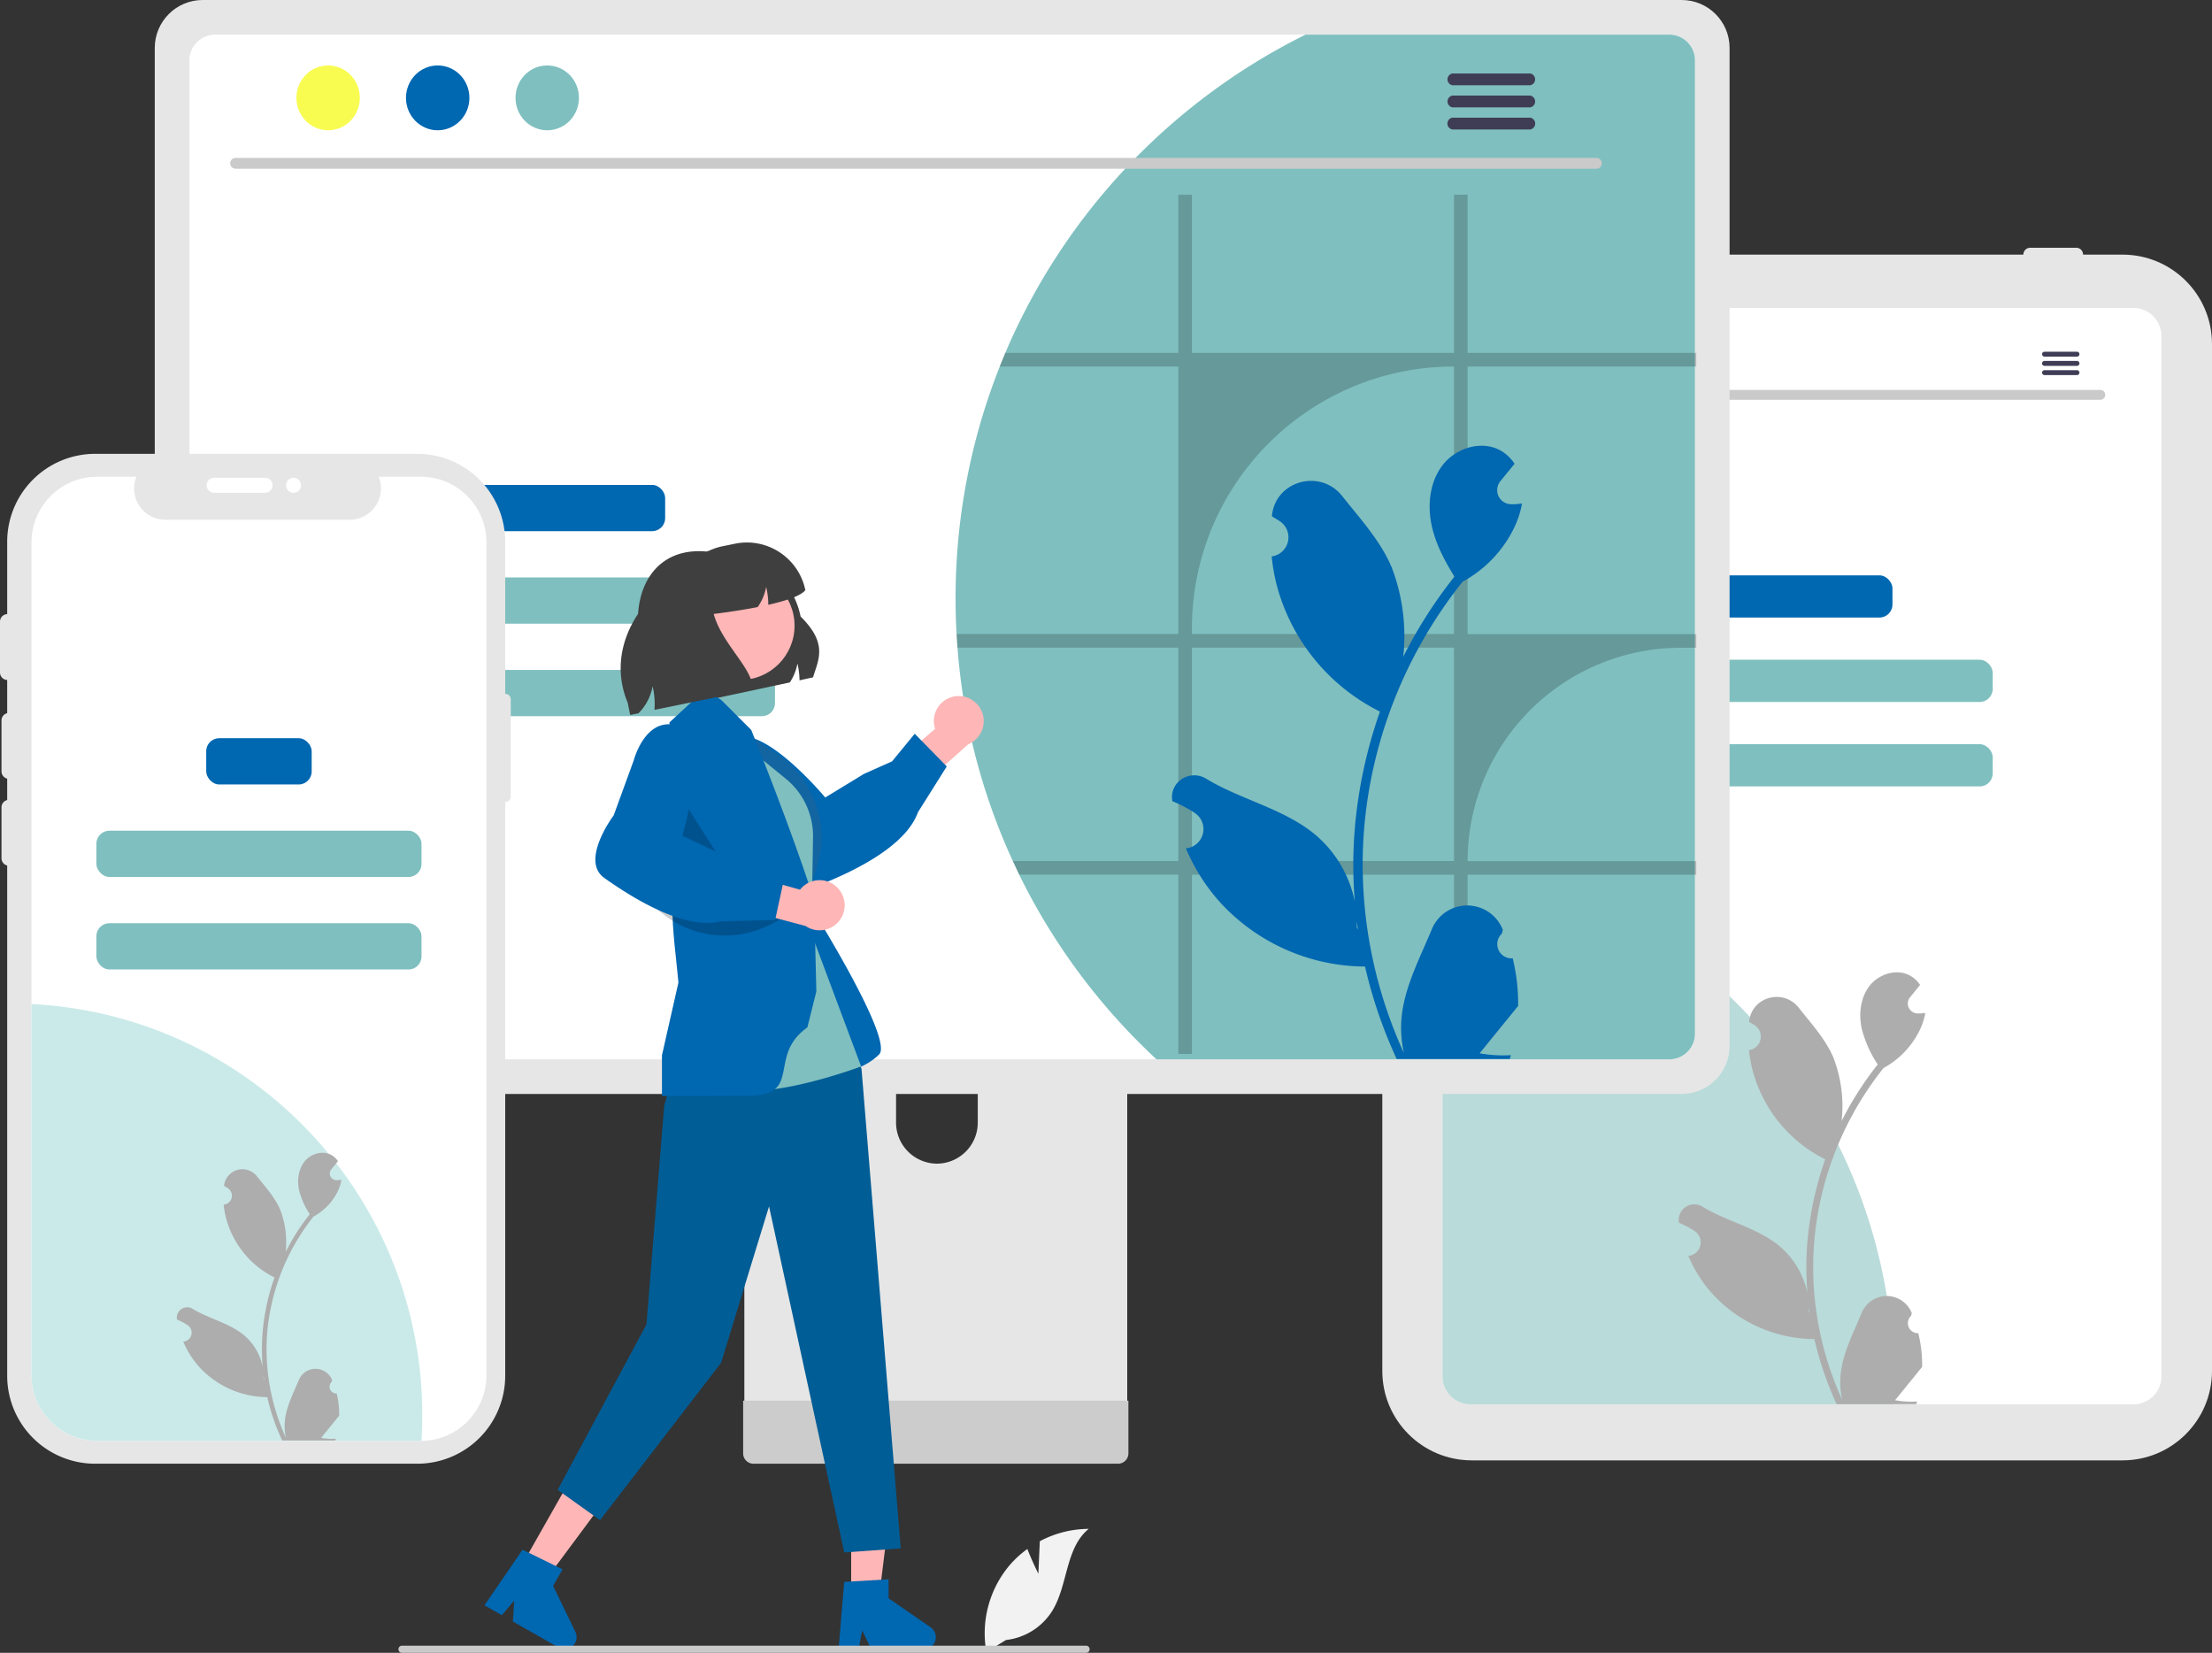 <svg xmlns="http://www.w3.org/2000/svg" viewBox="0 0 738.5 551.74" xmlns:v="https://vecta.io/nano"><rect x="0" y="0" width="738.5" height="551.74" fill="#333333" stroke="none"/><style><![CDATA[.L,.P{isolation:isolate}.S{fill:#0067b1}.T{fill:#e6e6e6}.U{fill:#7fbfbf}.V{fill:#ffb6b6}.W{fill:#cacaca}]]></style><path d="M708.67 487.5H491.32c-16.466-.017-29.809-13.364-29.82-29.83V114.83c.006-16.468 13.352-29.819 29.82-29.83h217.35c16.466.011 29.813 13.354 29.83 29.82v342.85c-.017 16.468-13.362 29.813-29.83 29.83z" class="T"/><path d="M712.27 102.8H490.91a9.35 9.35 0 0 0-9.33 9.34v347.31a9.34 9.34 0 0 0 9.33 9.34h221.36a9.34 9.34 0 0 0 9.34-9.34V112.14a9.35 9.35 0 0 0-9.34-9.34z" fill="#fff"/><path d="M496.67 85a2.31 2.31 0 0 1 2.29-2.29h15.51a2.29 2.29 0 1 1 0 4.57h-15.55a2.29 2.29 0 0 1-2.25-2.28zm25.52 0a2.29 2.29 0 0 1 2.28-2.29h15.52a2.29 2.29 0 0 1 0 4.57h-15.52a2.28 2.28 0 0 1-2.28-2.28zm153.33 0a2.29 2.29 0 0 1 2.28-2.29h15.52a2.29 2.29 0 0 1 0 4.57H677.8a2.28 2.28 0 0 1-2.28-2.28z" class="T"/><path d="M632.27 461.63l-.16 7.16h-141.2a9.34 9.34 0 0 1-9.33-9.34V284.64c86.854 14.03 150.692 89.011 150.69 176.99z" fill="#b9dbda"/><rect x="570.48" y="192.06" width="61.34" height="14.09" rx="4.34" class="S"/><g class="U"><rect x="537.01" y="220.24" width="128.28" height="14.09" rx="4.34"/><rect x="537.01" y="248.43" width="128.28" height="14.09" rx="4.34"/></g><path d="M640.46 445.05a3.35 3.35 0 0 1-2.42-5.8l.23-.91-.09-.22a9 9 0 0 0-16.59.06c-2.71 6.53-6.16 13.08-7 20a26.51 26.51 0 0 0 .46 9.14 106.6 106.6 0 0 1-9.7-44.29 102.45 102.45 0 0 1 .64-11.48 104.76 104.76 0 0 1 1.47-9.31 107.85 107.85 0 0 1 21.39-45.72 28.71 28.71 0 0 0 11.94-12.38 21.87 21.87 0 0 0 2-6 25.89 25.89 0 0 1-1.75.17h-.56-.06a3.32 3.32 0 0 1-2.73-5.41l.76-.92 1.15-1.42.12-.15 1.32-1.62a9.64 9.64 0 0 0-3.15-3c-4.39-2.57-10.45-.79-13.62 3.19s-3.79 9.55-2.68 14.51a38.35 38.35 0 0 0 5.32 11.85c-.24.31-.49.6-.73.91a108.75 108.75 0 0 0-11.33 17.95 45.22 45.22 0 0 0-2.69-21c-2.58-6.22-7.42-11.46-11.67-16.84-5.12-6.46-15.6-3.64-16.5 4.55v.23q.94.54 1.86 1.14a4.54 4.54 0 0 1-1.83 8.26h-.1a45.44 45.44 0 0 0 1.2 6.75 46.52 46.52 0 0 0 23.16 29.16l1.1.56a111 111 0 0 0-6 28.07 104.51 104.51 0 0 0 .08 17v-.2a27.78 27.78 0 0 0-9.48-16c-7.3-6-17.61-8.2-25.48-13a5.21 5.21 0 0 0-8 5.07v.21a30.74 30.74 0 0 1 3.42 1.65c.63.36 1.25.73 1.86 1.14a4.54 4.54 0 0 1-1.83 8.26h-.1-.19a45.28 45.28 0 0 0 8.32 13 46.59 46.59 0 0 0 33.77 14.81h0a111.06 111.06 0 0 0 7.44 21.73h26.59l.26-.9a30.16 30.16 0 0 1-7.35-.43l5.92-7.28.12-.15 3-3.7h0a44.21 44.21 0 0 0-1.3-11.28zm-30.44-59.88h0zm-5.89 53.08l-.23-.51v-1.13-.31l.26 2z" fill="#adadad"/><path d="M701.21 133.47H501.98a1.65 1.65 0 1 1 0-3.3h199.23a1.65 1.65 0 1 1 0 3.3z" class="W"/><g fill="#3f3d56"><ellipse cx="512.61" cy="120.45" rx="4.85" ry="4.95"/><ellipse cx="529.35" cy="120.45" rx="4.85" ry="4.95"/><ellipse cx="546.09" cy="120.45" rx="4.85" ry="4.95"/><path d="M693.42 117.41h-10.84a.82.82 0 0 0-.81.83.83.83 0 0 0 .81.81h10.84a.82.82 0 1 0 0-1.64zm0 3.08h-10.84a.82.82 0 1 0 0 1.64h10.84a.82.82 0 0 0 0-1.64zm0 3.08h-10.84a.82.82 0 0 0-.81.83.83.83 0 0 0 .81.81h10.84a.82.82 0 1 0 0-1.64z"/></g><path d="M370.17 284.77h-115.5a6.16 6.16 0 0 0-6.16 6.17v182.47h127.83V290.94a6.17 6.17 0 0 0-6.17-6.17zM312.8 388.45c-7.515-.044-13.596-6.125-13.64-13.64v-21.05c0-7.533 6.107-13.64 13.64-13.64s13.64 6.107 13.64 13.64v21.05c-.038 7.517-6.123 13.602-13.64 13.64z" class="T"/><path d="M248.11 467.57v17.61a3.44 3.44 0 0 0 3.44 3.44h121.74a3.46 3.46 0 0 0 3.44-3.44v-17.61z" fill="#ccc"/><path d="M561.44 0H67.67c-8.837 0-16 7.163-16 16v333.19c0 8.837 7.163 16 16 16h493.77c8.837 0 16-7.163 16-16V16c0-8.837-7.163-16-16-16z" class="T"/><path d="M557.32 11.56H71.81a8.58 8.58 0 0 0-8.56 8.57v324.94a8.58 8.58 0 0 0 8.56 8.56h485.51a8.58 8.58 0 0 0 8.56-8.56V20.13a8.58 8.58 0 0 0-8.56-8.57z" fill="#fff"/><path d="M565.88 20.13v324.94a8.58 8.58 0 0 1-8.56 8.56h-171.2A210.22 210.22 0 0 1 340.28 292l-2.13-4.54a208.18 208.18 0 0 1-18.48-71.27l-.3-4.55q-.35-5.88-.34-11.87a209.4 209.4 0 0 1 14.75-77.42l1.85-4.55A210.64 210.64 0 0 1 435.87 11.56h121.45a8.58 8.58 0 0 1 8.56 8.57z" class="U"/><path d="M532.92 56.33H78.67a1.81 1.81 0 0 1 0-3.62h454.3a1.81 1.81 0 0 1 0 3.62z" class="W"/><ellipse cx="109.55" cy="32.67" rx="10.59" ry="10.82" fill="#f8fc51"/><ellipse cx="146.13" cy="32.67" rx="10.59" ry="10.82" class="S"/><ellipse cx="182.7" cy="32.67" rx="10.59" ry="10.82" class="U"/><path d="M510.89 24.53h-26a2 2 0 0 0 0 3.93h26a2 2 0 0 0 0-3.93zm0 7.38h-26a2 2 0 0 0 0 3.93h26a2 2 0 0 0 0-3.93zm0 7.37h-26a2 2 0 0 0 0 3.94h26a2 2 0 0 0 0-3.94z" fill="#3f3d56"/><rect x="149.86" y="161.87" width="72.21" height="15.44" rx="4.34" class="S"/><g class="U"><rect x="113.19" y="192.75" width="145.55" height="15.44" rx="4.34"/><rect x="113.19" y="223.63" width="145.55" height="15.44" rx="4.34"/></g><path d="M125.06 335a53.13 53.13 0 0 1-3.34 18.63H71.81a8.58 8.58 0 0 1-8.56-8.56v-62.78A53.38 53.38 0 0 1 125.06 335z" fill="#6c63ff"/><path class="L" d="M566.32 122.35v-4.55h-76.34V65h-4.54v52.8h-87.51V65h-4.53v52.8h-57.8l-1.85 4.55h59.65v89.29h-74.06l.3 4.55h73.76v71.23h-55.25l2.13 4.54h53.12v59.87h4.53V292h87.51v59.87h4.54V292h76.34v-4.54h-76.34a71.22 71.22 0 0 1 71.22-71.23h5.12v-4.55h-76.34v-89.33zm-80.88 165.07h-87.51v-71.23h87.51zm0-75.78h-87.51v-1.78c0-48.33 39.18-87.51 87.51-87.51h0z" opacity=".2"/><path d="M504.85 319.92a4.76 4.76 0 0 1-3.44-8.25l.32-1.29c0-.1-.08-.21-.13-.31a12.76 12.76 0 0 0-23.55.09c-3.85 9.27-8.76 18.57-10 28.38a37.84 37.84 0 0 0 .67 13 151.43 151.43 0 0 1-13.78-62.9 145.76 145.76 0 0 1 .91-16.31q.75-6.66 2.08-13.22a153.23 153.23 0 0 1 30.38-64.93 40.74 40.74 0 0 0 17-17.59 31.15 31.15 0 0 0 2.83-8.5c-.83.11-1.67.18-2.49.23h-.79-.09a4.71 4.71 0 0 1-3.87-7.67l1.07-1.32 1.63-2a1.62 1.62 0 0 0 .18-.2l1.87-2.31a13.64 13.64 0 0 0-4.47-4.31c-6.24-3.66-14.84-1.13-19.35 4.52s-5.37 13.56-3.8 20.61c1.34 6 4.26 11.57 7.55 16.83-.34.44-.69.86-1 1.29a154.57 154.57 0 0 0-16.09 25.49 64.14 64.14 0 0 0-3.82-29.75c-3.66-8.83-10.53-16.28-16.57-23.91-7.27-9.18-22.16-5.18-23.44 6.46v.33a47.61 47.61 0 0 1 2.63 1.62 6.44 6.44 0 0 1-2.6 11.73h-.13a65 65 0 0 0 1.69 9.6 66.11 66.11 0 0 0 32.9 41.41c.53.27 1 .54 1.57.8a157.1 157.1 0 0 0-8.47 39.86 149.29 149.29 0 0 0 .11 24.11v-.29a39.41 39.41 0 0 0-13.47-22.77c-10.36-8.52-25-11.65-36.18-18.49-5.38-3.3-12.27 1-11.34 7.2 0 .1 0 .2.05.3a43.42 43.42 0 0 1 4.86 2.34c.9.51 1.78 1 2.64 1.61a6.45 6.45 0 0 1-2.6 11.74h-.14-.27a64.26 64.26 0 0 0 11.82 18.5 66.13 66.13 0 0 0 48 21h0a157.29 157.29 0 0 0 10.57 30.86h37.76c.13-.42.25-.86.37-1.28a43 43 0 0 1-10.44-.62l8.4-10.34.18-.2 4.27-5.26h0a62.5 62.5 0 0 0-1.84-16zm-43.18-85.06h0 0zm-8.37 75.39l-.32-.73q0-.78 0-1.59v-.45l.37 2.8z" class="S"/><path d="M168.67 231.61h0v-50.74a29.37 29.37 0 0 0-29.37-29.37H31.77A29.37 29.37 0 0 0 2.4 180.87h0v278.38a29.37 29.37 0 0 0 29.37 29.37h107.51a29.37 29.37 0 0 0 29.39-29.37V267.73h0a1.85 1.85 0 0 0 1.85-1.85v-32.42a1.85 1.85 0 0 0-1.85-1.85z" class="T"/><path d="M162.4 181.07v278c.006 12.036-9.694 21.826-21.73 21.93H32.44a21.93 21.93 0 0 1-21.93-21.93v-278a21.93 21.93 0 0 1 21.93-21.93h13.11a10.42 10.42 0 0 0 9.65 14.36h61.59a10.45 10.45 0 0 0 9.64-14.36h14a21.93 21.93 0 0 1 21.97 21.93z" fill="#fff"/><path d="M140.98 472.4q0 4.32-.27 8.57H32.44a21.93 21.93 0 0 1-21.93-21.93V335.17c73.099 3.692 130.473 64.038 130.47 137.23z" fill="#caeae9"/><path d="M3 260a2.5 2.5 0 0 1-2.5-2.5v-17a2.5 2.5 0 1 1 5 0v17A2.51 2.51 0 0 1 3 260z" class="T"/><rect x="68.85" y="246.43" width="35.21" height="15.44" rx="4.34" class="S"/><g class="U"><rect x="32.18" y="277.31" width="108.55" height="15.44" rx="4.34"/><rect x="32.18" y="308.19" width="108.55" height="15.44" rx="4.34"/></g><path d="M112.36 465.16a2.24 2.24 0 0 1-1.62-3.87l.15-.6-.06-.15a6 6 0 0 0-11 0c-1.81 4.35-4.11 8.72-4.68 13.32a17.88 17.88 0 0 0 .31 6.1A71.13 71.13 0 0 1 89 450.44a69.76 69.76 0 0 1 .42-7.65c.24-2.09.57-4.15 1-6.21a71.92 71.92 0 0 1 14.26-30.47 19.15 19.15 0 0 0 8-8.25 14.4 14.4 0 0 0 1.32-4c-.38 0-.78.08-1.16.11h-.37-.05a2.22 2.22 0 0 1-2.31-2.11 2.19 2.19 0 0 1 .5-1.49c.16-.21.33-.41.5-.62l.77-.95.08-.09.88-1.08a6.57 6.57 0 0 0-2.1-2c-2.93-1.71-7-.52-9.08 2.12s-2.52 6.37-1.79 9.68a25.92 25.92 0 0 0 3.55 7.9c-.16.2-.33.4-.48.6a72 72 0 0 0-7.56 12 30.1 30.1 0 0 0-1.79-14c-1.72-4.14-4.94-7.64-7.78-11.22a6.17 6.17 0 0 0-11 3v.16c.42.24.83.49 1.23.76a3 3 0 0 1-1.22 5.5h-.15a30 30 0 0 0 .8 4.51 31 31 0 0 0 15.43 19.43l.74.37a74 74 0 0 0-4 18.71 70 70 0 0 0 .06 11.31v-.13a18.56 18.56 0 0 0-6.32-10.69c-4.86-4-11.73-5.47-17-8.68a3.47 3.47 0 0 0-5.32 3.38v.14a21.72 21.72 0 0 1 2.28 1.1c.42.24.83.49 1.24.76a3 3 0 0 1-1.22 5.51h-.06-.13a30.34 30.34 0 0 0 5.54 8.68 31.07 31.07 0 0 0 22.51 9.87h0a73.23 73.23 0 0 0 5 14.48h17.72c.07-.2.12-.4.18-.6a19.62 19.62 0 0 1-4.9-.29l3.94-4.85a.39.39 0 0 0 .08-.1l2-2.47h0a29.26 29.26 0 0 0-.86-7.51zm-20.29-39.91h0 0zm-3.93 35.38l-.15-.35q0-.36 0-.75v-.2l.17 1.31z" fill="#adadad"/><path d="M2.5 227a2.5 2.5 0 0 1-2.5-2.5v-17a2.5 2.5 0 1 1 5 0v17a2.51 2.51 0 0 1-2.5 2.5z" class="T"/><path d="M69 162a2.5 2.5 0 0 1 2.5-2.5h17a2.5 2.5 0 1 1 0 5h-17A2.5 2.5 0 0 1 69 162z" fill="#fff"/><path d="M3 289a2.5 2.5 0 0 1-2.5-2.5v-17a2.5 2.5 0 1 1 5 0v17A2.51 2.51 0 0 1 3 289z" class="T"/><circle cx="98" cy="162" r="2.5" fill="#fff"/><path d="M271.44 226.11l-4.51 1a25.86 25.86 0 0 0-.7-5.6 16.81 16.81 0 0 1-2.54 6.3l-25.88 5.52-24.84-26.26c0-13.11 7.24-23.07 20.29-23.07.79 0 1.61 0 2.43.12 14.656-2.46 28.627 7.13 31.6 21.69 9.25 9.11 5.9 14.47 4.15 20.3z" fill="#3f3f3f"/><path d="M284.17 532.71h9.39l4.46-36.2h-13.85v36.2z" class="V"/><path d="M281.84 528.08l14.83-.88v6.35l14.11 9.74a4 4 0 0 1-2.25 7.24h-17.67l-3-6.28-1.19 6.28h-6.7z" class="S"/><path d="M174.21 522.49l8.16 4.64 21.75-29.29-12.05-6.84-17.86 31.49z" class="V"/><path d="M174.46 517.32l13.34 6.55-3.13 5.53 7.46 15.43a4 4 0 0 1-5.54 5.19l-15.36-8.72.45-7-4.13 4.88-5.8-3.29z" class="S"/><path d="M318.86 232.45a8.32 8.32 0 0 0-7 9.42 8.63 8.63 0 0 0 .34 1.42l-14.36 12.43 5.42 10.58 20-17.85a8.36 8.36 0 0 0-4.4-16z" class="V"/><path d="M304.4 275.2c-4.8 7.26-15.53 14.26-31.47 20.48a6.88 6.88 0 0 1-5.5-.18c-6-2.74-9.87-12.92-10.23-13.9l-11.65-15.71c-.2-.23-5.65-6.42-5-12.49a8.87 8.87 0 0 1 3.83-6.36c8.81-6.54 28.58 16.16 31.14 19.18l12.9-7.86 9.39-4.19 7.59-9.23 10.68 10.92-9.61 15.28a18.61 18.61 0 0 1-2.07 4.06zM270.9 303s27.6 44 22.6 49-12.78 6.31-12.78 6.31L263.5 336z" class="S"/><path class="P" d="M246.5 243l13 8.8c12.425 8.403 17.764 24.031 13.08 38.28l-3.67 11.13z" opacity=".2" fill="#606060"/><path d="M223.5 363l-1.74 6.06-5.93 73.04-29.65 55.25 14.15 10.1 40.43-52.55 15.99-52.18 25.11 115.52 18.86-1.35-13.1-160.17-24.86-45.08L223.5 363z" fill="#005d96"/><path d="M244.28 245.21L262.39 260a24.63 24.63 0 0 1 8.18 12.6h0a24.38 24.38 0 0 1 .87 6.9l-.54 32.13L287.5 356s-45 17-51 2 7.78-112.79 7.78-112.79z" class="U"/><path d="M249.67 365.79l-28.31.09-.36-.07v-13.52l5.5-24.29c-.64-7.54-2.14-17.49-2-26 .49-30.78-1-60.84-1-60.84l11.9-11 5.41 3.52 10 10c11.66 28.69 20.91 55.69 21 57.42l.74 29.86-3 12c-13.63 9.62-1.22 22.83-19.88 22.83z" class="S"/><path class="L" d="M228.52 267.97l-2.73 17.06 18.5 7.63-15.77-24.69z" opacity=".2"/><circle cx="247.16" cy="208.87" r="18.11" class="V"/><path class="L" d="M216.8 300.77h0c9.916 11.482 26.341 14.805 39.94 8.08l3.94-2z" opacity=".2"/><path d="M279.83 296.6a8.31 8.31 0 0 0-11.73-.68 8.52 8.52 0 0 0-1 1.07l-18.29-5.14-5.83 10.36 25.93 6.89a8.36 8.36 0 0 0 10.93-12.5z" class="V"/><path d="M236.19 308.09c-8.7 0-20.46-5.09-34.43-15a6.84 6.84 0 0 1-2.88-4.69c-1-6.52 5.34-15.35 6-16.19l6.7-18.38c.07-.3 2.23-8.25 7.64-11.08a8.91 8.91 0 0 1 7.42-.32c10.31 3.76 2.26 32.76 1.15 36.56l13.67 6.43 8.68 5.54 11.88 1.24-3.23 14.93-18 .41a18.61 18.61 0 0 1-4.6.55z" class="S"/><path d="M268.87 197c-1.45 1.89-6.44 3.55-12.37 4.9v-.37a25.79 25.79 0 0 0-.71-5.6 16.69 16.69 0 0 1-2.54 6.29c-.09.15-.19.29-.29.43-5.09 1-10.47 1.78-14.69 2.3 2.9 10.45 14 19 12.81 25.37l-32.57 6.65a25.73 25.73 0 0 0-.63-7.87 16.89 16.89 0 0 1-4.72 9l-2.77.57-.82-4.07c-7.15-17.16 2.81-34.74 19.13-43.82a19.82 19.82 0 0 1 12.57-8.44l4.07-.83c10.775-2.22 21.31 4.715 23.53 15.49z" fill="#3f3f3f"/><path d="M346.67 525.34l.48-10.84a35 35 0 0 1 16.32-4.13c-7.84 6.41-6.86 18.76-12.17 27.38a21 21 0 0 1-15.44 9.72l-6.55 4a35.24 35.24 0 0 1 7.43-28.57 33.88 33.88 0 0 1 6.26-5.82c1.6 4.16 3.67 8.26 3.67 8.26z" fill="#f2f2f2"/><path d="M362.6 551.74H134.21a1.19 1.19 0 1 1 0-2.38H362.6a1.19 1.19 0 0 1 0 2.38z" class="W"/></svg>